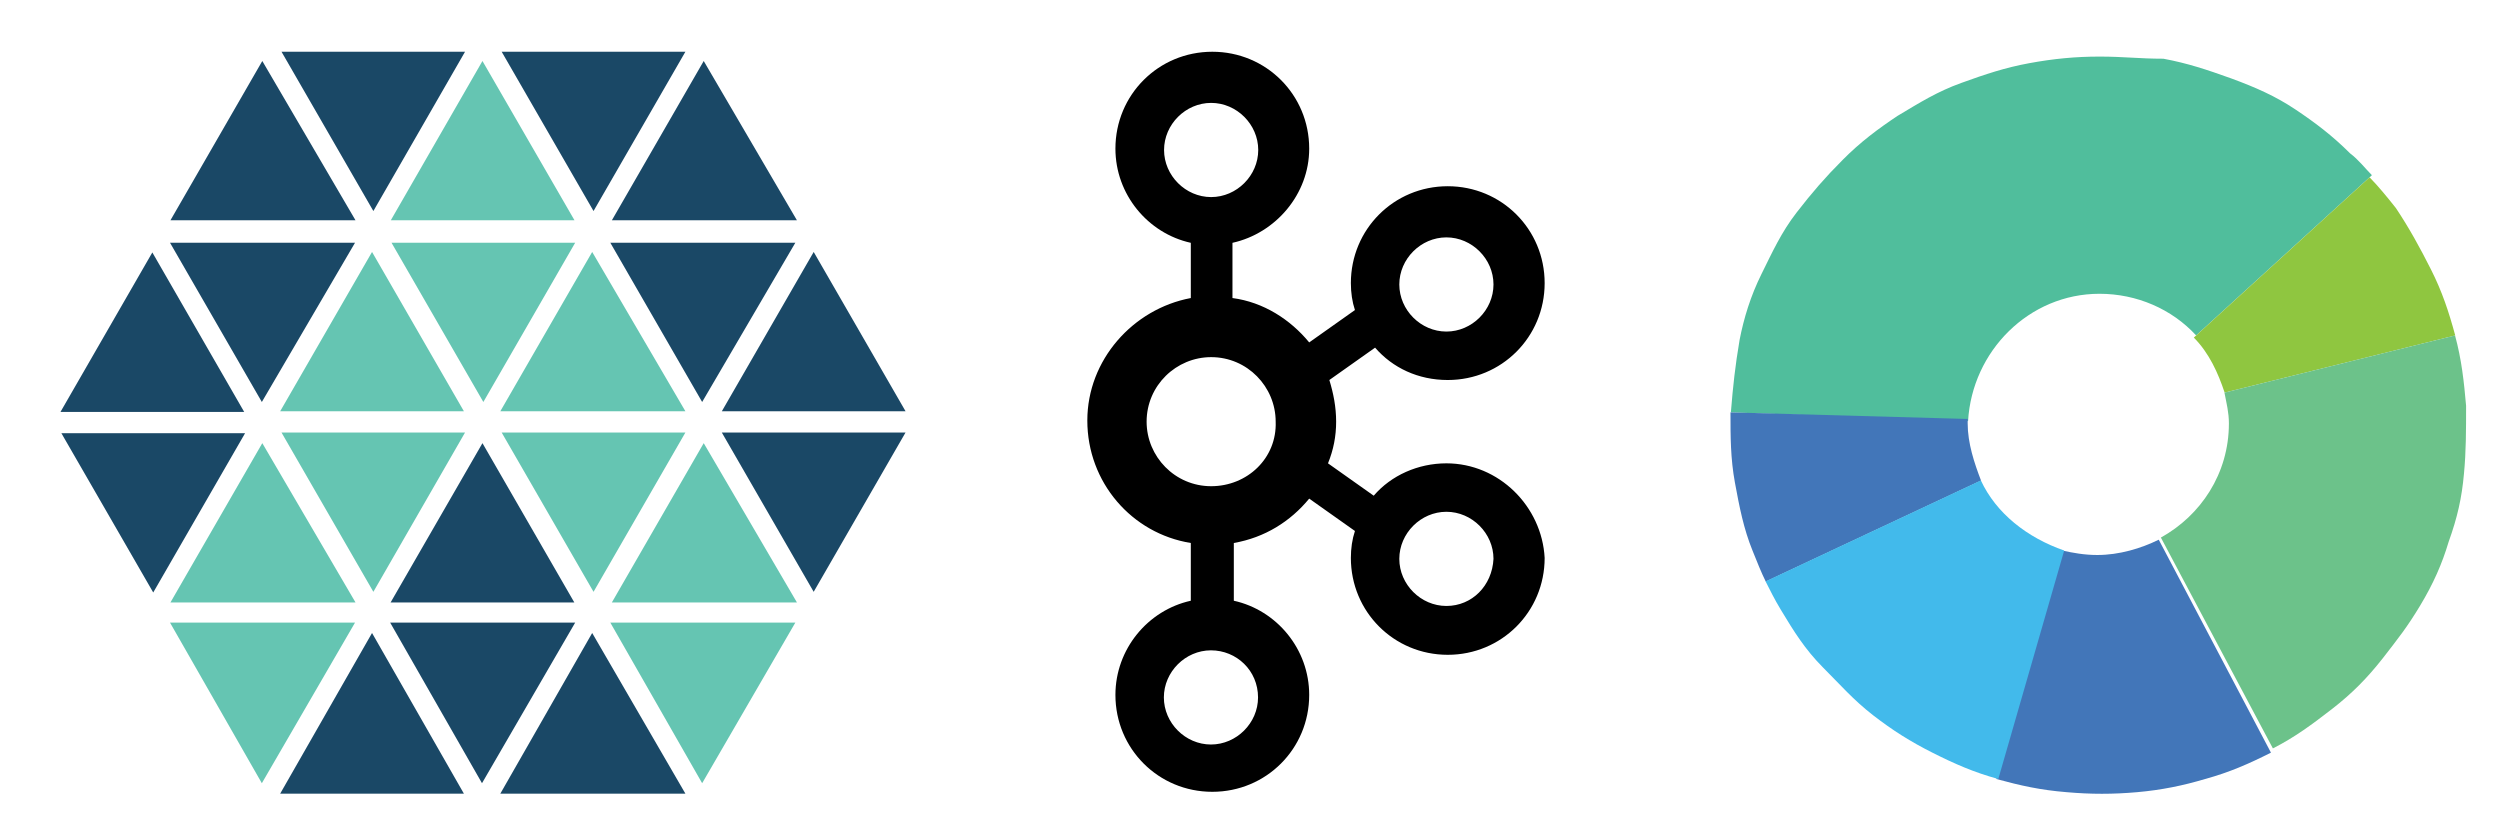 <?xml version="1.0" encoding="utf-8"?>
<!-- Generator: Adobe Illustrator 18.1.1, SVG Export Plug-In . SVG Version: 6.00 Build 0)  -->
<svg version="1.1" id="Layer_1" xmlns="http://www.w3.org/2000/svg" xmlns:xlink="http://www.w3.org/1999/xlink" x="0px" y="0px"
	 viewBox="0 0 1290.1 429" enable-background="new 0 0 1290.1 429" xml:space="preserve">
<g>
	<path d="M746.4,239.1c-14.6,0-28.5,6.2-37.5,16.7l-23.6-16.7c2.8-6.9,4.2-13.9,4.2-21.5c0-7.6-1.4-14.6-3.5-21.5l23.6-16.7
		c9,10.4,22.2,16.7,37.5,16.7c27.8,0,50-22.2,50-50s-22.2-50-50-50s-50,22.2-50,50c0,4.9,0.7,9.7,2.1,13.9l-23.6,16.7
		c-9.7-11.8-23.6-20.8-39.6-22.9v-28.5c22.2-4.9,39.6-25,39.6-48.6c0-27.8-22.2-50-50-50s-50,22.2-50,50c0,23.6,16.7,43.7,38.9,48.6
		v28.5c-29.8,5.6-53.4,31.9-53.4,63.2c0,31.9,22.9,58.3,53.4,63.2v29.8c-22.2,4.9-38.9,25-38.9,48.6c0,27.8,22.2,50,50,50
		s50-22.2,50-50c0-23.6-16.7-43.7-38.9-48.6v-29.8c16-2.8,29.2-11.1,38.9-22.9l23.6,16.7c-1.4,4.2-2.1,9-2.1,13.9
		c0,27.8,22.2,50,50,50s50-22.2,50-50C795.7,261.3,773.5,239.1,746.4,239.1L746.4,239.1z M746.4,122.5c13.2,0,24.3,11.1,24.3,24.3
		s-11.1,24.3-24.3,24.3s-24.3-11.1-24.3-24.3S733.2,122.5,746.4,122.5L746.4,122.5z M600.7,77.4c0-13.2,11.1-24.3,24.3-24.3
		c13.2,0,24.3,11.1,24.3,24.3s-11.1,24.3-24.3,24.3C611.8,101.7,600.7,90.6,600.7,77.4L600.7,77.4z M649.2,359.9
		c0,13.2-11.1,24.3-24.3,24.3c-13.2,0-24.3-11.1-24.3-24.3s11.1-24.3,24.3-24.3C638.1,335.6,649.2,346,649.2,359.9L649.2,359.9z
		 M625,250.9c-18.7,0-33.3-15.3-33.3-33.3c0-18.7,15.3-33.3,33.3-33.3c18.7,0,33.3,15.3,33.3,33.3C659,236.4,643.7,250.9,625,250.9
		L625,250.9z M746.4,312.7c-13.2,0-24.3-11.1-24.3-24.3s11.1-24.3,24.3-24.3s24.3,11.1,24.3,24.3C770,302.3,759.6,312.7,746.4,312.7
		L746.4,312.7z"/>
</g>
<g>
	<g id="g14" transform="translate(89.427,98.344)">
		<path id="path16" fill="#65C5B2" d="M207.4,26.9h-94.8l47.4,82.2L207.4,26.9z"/>
	</g>
	<g id="g18" transform="translate(69.286,97.32)">
		<path id="path20" fill="#65C5B2" d="M122.7,32.7l-47.4,82.2h94.8L122.7,32.7z"/>
	</g>
	<g id="g22" transform="translate(78.474,79.408)">
		<path id="path24" fill="#65C5B2" d="M161.5,143.8H66.8l47.4,82.2L161.5,143.8z"/>
	</g>
	<g id="g26" transform="translate(58.358,78.383)">
		<path id="path28" fill="#65C5B2" d="M77,150.3l-47.4,82.2h95.5L77,150.3z"/>
	</g>
	<g id="g30" transform="translate(91.19,97.32)">
		<path id="path32" fill="#65C5B2" d="M214.4,32.7L167,114.9h95.5L214.4,32.7z"/>
	</g>
	<g id="g34" transform="translate(100.384,79.408)">
		<path id="path36" fill="#65C5B2" d="M253.3,143.8h-94.8l47.4,82.2L253.3,143.8z"/>
	</g>
	<g id="g38" transform="translate(80.267,116.279)">
		<path id="path40" fill="#65C5B2" d="M168.7-84.8L121.4-2.6h94.8L168.7-84.8z"/>
	</g>
	<g id="g42" transform="translate(67.52,60.471)">
		<path id="path44" fill="#65C5B2" d="M115.7,260.8H20.2l47.4,82.9L115.7,260.8z"/>
	</g>
	<g id="g46" transform="translate(102.147,78.383)">
		<path id="path48" fill="#65C5B2" d="M261,150.3l-47.4,82.2h95.5L261,150.3z"/>
	</g>
	<g id="g50" transform="translate(111.337,60.471)">
		<path id="path52" fill="#65C5B2" d="M299.1,260.8h-95.5l47.4,82.9L299.1,260.8z"/>
	</g>
	<g id="g54" transform="translate(80.267,78.383)">
		<path id="path56" fill="#1A4866" d="M168.7,150.3l-47.4,82.2h94.8L168.7,150.3z"/>
	</g>
	<g id="g58" transform="translate(67.52,98.344)">
		<path id="path60" fill="#1A4866" d="M115.7,26.9H20.2l47.4,82.2L115.7,26.9z"/>
	</g>
	<g id="g62" transform="translate(38.212,81.469)">
		<path id="path64" fill="#1A4866" d="M-7,131.1h94.8L40.4,48.8"/>
	</g>
	<g id="g66" transform="translate(47.374,63.545)">
		<path id="path68" fill="#1A4866" d="M31.7,242.2L79.1,160h-94.8"/>
	</g>
	<g id="g70" transform="translate(113.099,97.32)">
		<path id="path72" fill="#1A4866" d="M306.8,32.7l-47.4,82.2h94.8L306.8,32.7z"/>
	</g>
	<g id="g74" transform="translate(122.288,79.408)">
		<path id="path76" fill="#1A4866" d="M345,143.8h-94.8l47.4,82.2L345,143.8z"/>
	</g>
	<g id="g78" transform="translate(100.384,117.307)">
		<path id="path80" fill="#1A4866" d="M253.3-90.6h-94.8l47.4,82.2L253.3-90.6z"/>
	</g>
	<g id="g82" transform="translate(89.427,60.471)">
		<path id="path84" fill="#1A4866" d="M207.4,260.8h-95.5l47.4,82.9L207.4,260.8z"/>
	</g>
	<g id="g86" transform="translate(91.19,59.449)">
		<path id="path88" fill="#1A4866" d="M214.4,267.2L167,350.1h95.5L214.4,267.2z"/>
	</g>
	<g id="g90" transform="translate(78.474,117.307)">
		<path id="path92" fill="#1A4866" d="M161.5-90.6H66.8l47.4,82.2L161.5-90.6z"/>
	</g>
	<g id="g94" transform="translate(58.358,116.279)">
		<path id="path96" fill="#1A4866" d="M77-84.8L29.6-2.6h95.5L77-84.8z"/>
	</g>
	<g id="g98" transform="translate(102.147,116.279)">
		<path id="path100" fill="#1A4866" d="M261-84.8L213.6-2.6h95.5L261-84.8z"/>
	</g>
	<g id="g102" transform="translate(111.337,98.344)">
		<path id="path104" fill="#1A4866" d="M299.1,26.9h-95.5l47.4,82.2L299.1,26.9z"/>
	</g>
	<g id="g106" transform="translate(69.286,59.449)">
		<path id="path108" fill="#1A4866" d="M122.7,267.2l-47.4,82.9h94.8L122.7,267.2z"/>
	</g>
</g>
<g>
	<path fill="#50BE9C" d="M1083.4,151.6c19.3,0,37.4,7.9,49.9,21.5l90.7-82.7c-3.4-3.4-6.8-7.9-11.3-11.3
		c-9.1-9.1-18.1-15.9-28.3-22.7s-20.4-11.3-32.9-15.9c-12.5-4.5-22.7-7.9-35.1-10.2c-12.5,0-20.4-1.1-32.9-1.1s-23.8,1.1-36.3,3.4
		c-12.5,2.3-22.7,5.7-35.1,10.2c-12.5,4.5-21.5,10.2-32.9,17c-10.2,6.8-19.3,13.6-28.3,22.7c-9.1,9.1-15.9,17-23.8,27.2
		c-7.9,10.2-12.5,20.4-18.1,31.7s-9.1,22.7-11.3,34c-2.3,13.6-3.4,23.8-4.5,37.4l122.4,4.5C1017.7,181.1,1047.1,151.6,1083.4,151.6z
		"/>
	<path fill="#8FC640" d="M1148,202.6l119-29.5c-3.4-12.5-6.8-22.7-12.5-34s-11.3-21.5-18.1-31.7c-4.5-5.7-9.1-11.3-13.6-15.9
		l-90.7,82.7C1140,182.2,1144.6,192.4,1148,202.6z"/>
	<path fill="#6CC28A" d="M1272.6,209.4c-1.1-12.5-2.3-23.8-5.7-36.3l-119,29.5c1.1,5.7,2.3,10.2,2.3,15.9
		c0,26.1-14.7,47.6-35.1,58.9l57.8,108.8c11.3-5.7,20.4-12.5,30.6-20.4c10.2-7.9,18.1-15.9,26.1-26.1c7.9-10.2,12.5-15.9,19.3-27.2
		s11.3-21.5,14.7-32.9c4.5-12.5,6.8-22.7,7.9-35.1C1272.6,233.2,1272.6,221.9,1272.6,209.4z"/>
	<path fill="#4276B9" d="M1114,278.5c-9.1,4.5-20.4,7.9-31.7,7.9c-6.8,0-12.5-1.1-18.1-2.3l-34,117.9c12.5,3.4,22.7,5.7,36.3,6.8
		c12.5,1.1,23.8,1.1,36.3,0c12.5-1.1,23.8-3.4,35.1-6.8c12.5-3.4,22.7-7.9,34-13.6L1114,278.5z"/>
	<path fill="#4276B9" d="M1015.4,218.5c0-1.1,0-1.1,0-2.3L893,212.8c0,12.5,0,23.8,2.3,36.3c2.3,12.5,4.5,23.8,9.1,35.1
		c2.3,5.7,4.5,11.3,6.8,15.9l111.1-52.1C1018.8,238.9,1015.4,228.7,1015.4,218.5z"/>
	<path fill="#42BAEB" d="M1022.2,247.9l-111.1,52.1c2.3,4.5,4.5,9.1,7.9,14.7c6.8,11.3,12.5,20.4,21.5,29.5
		c9.1,9.1,15.9,17,26.1,24.9s19.3,13.6,30.6,19.3s21.5,10.2,34,13.6l34-117.9C1046,277.4,1030.1,264.9,1022.2,247.9z"/>
</g>
</svg>
